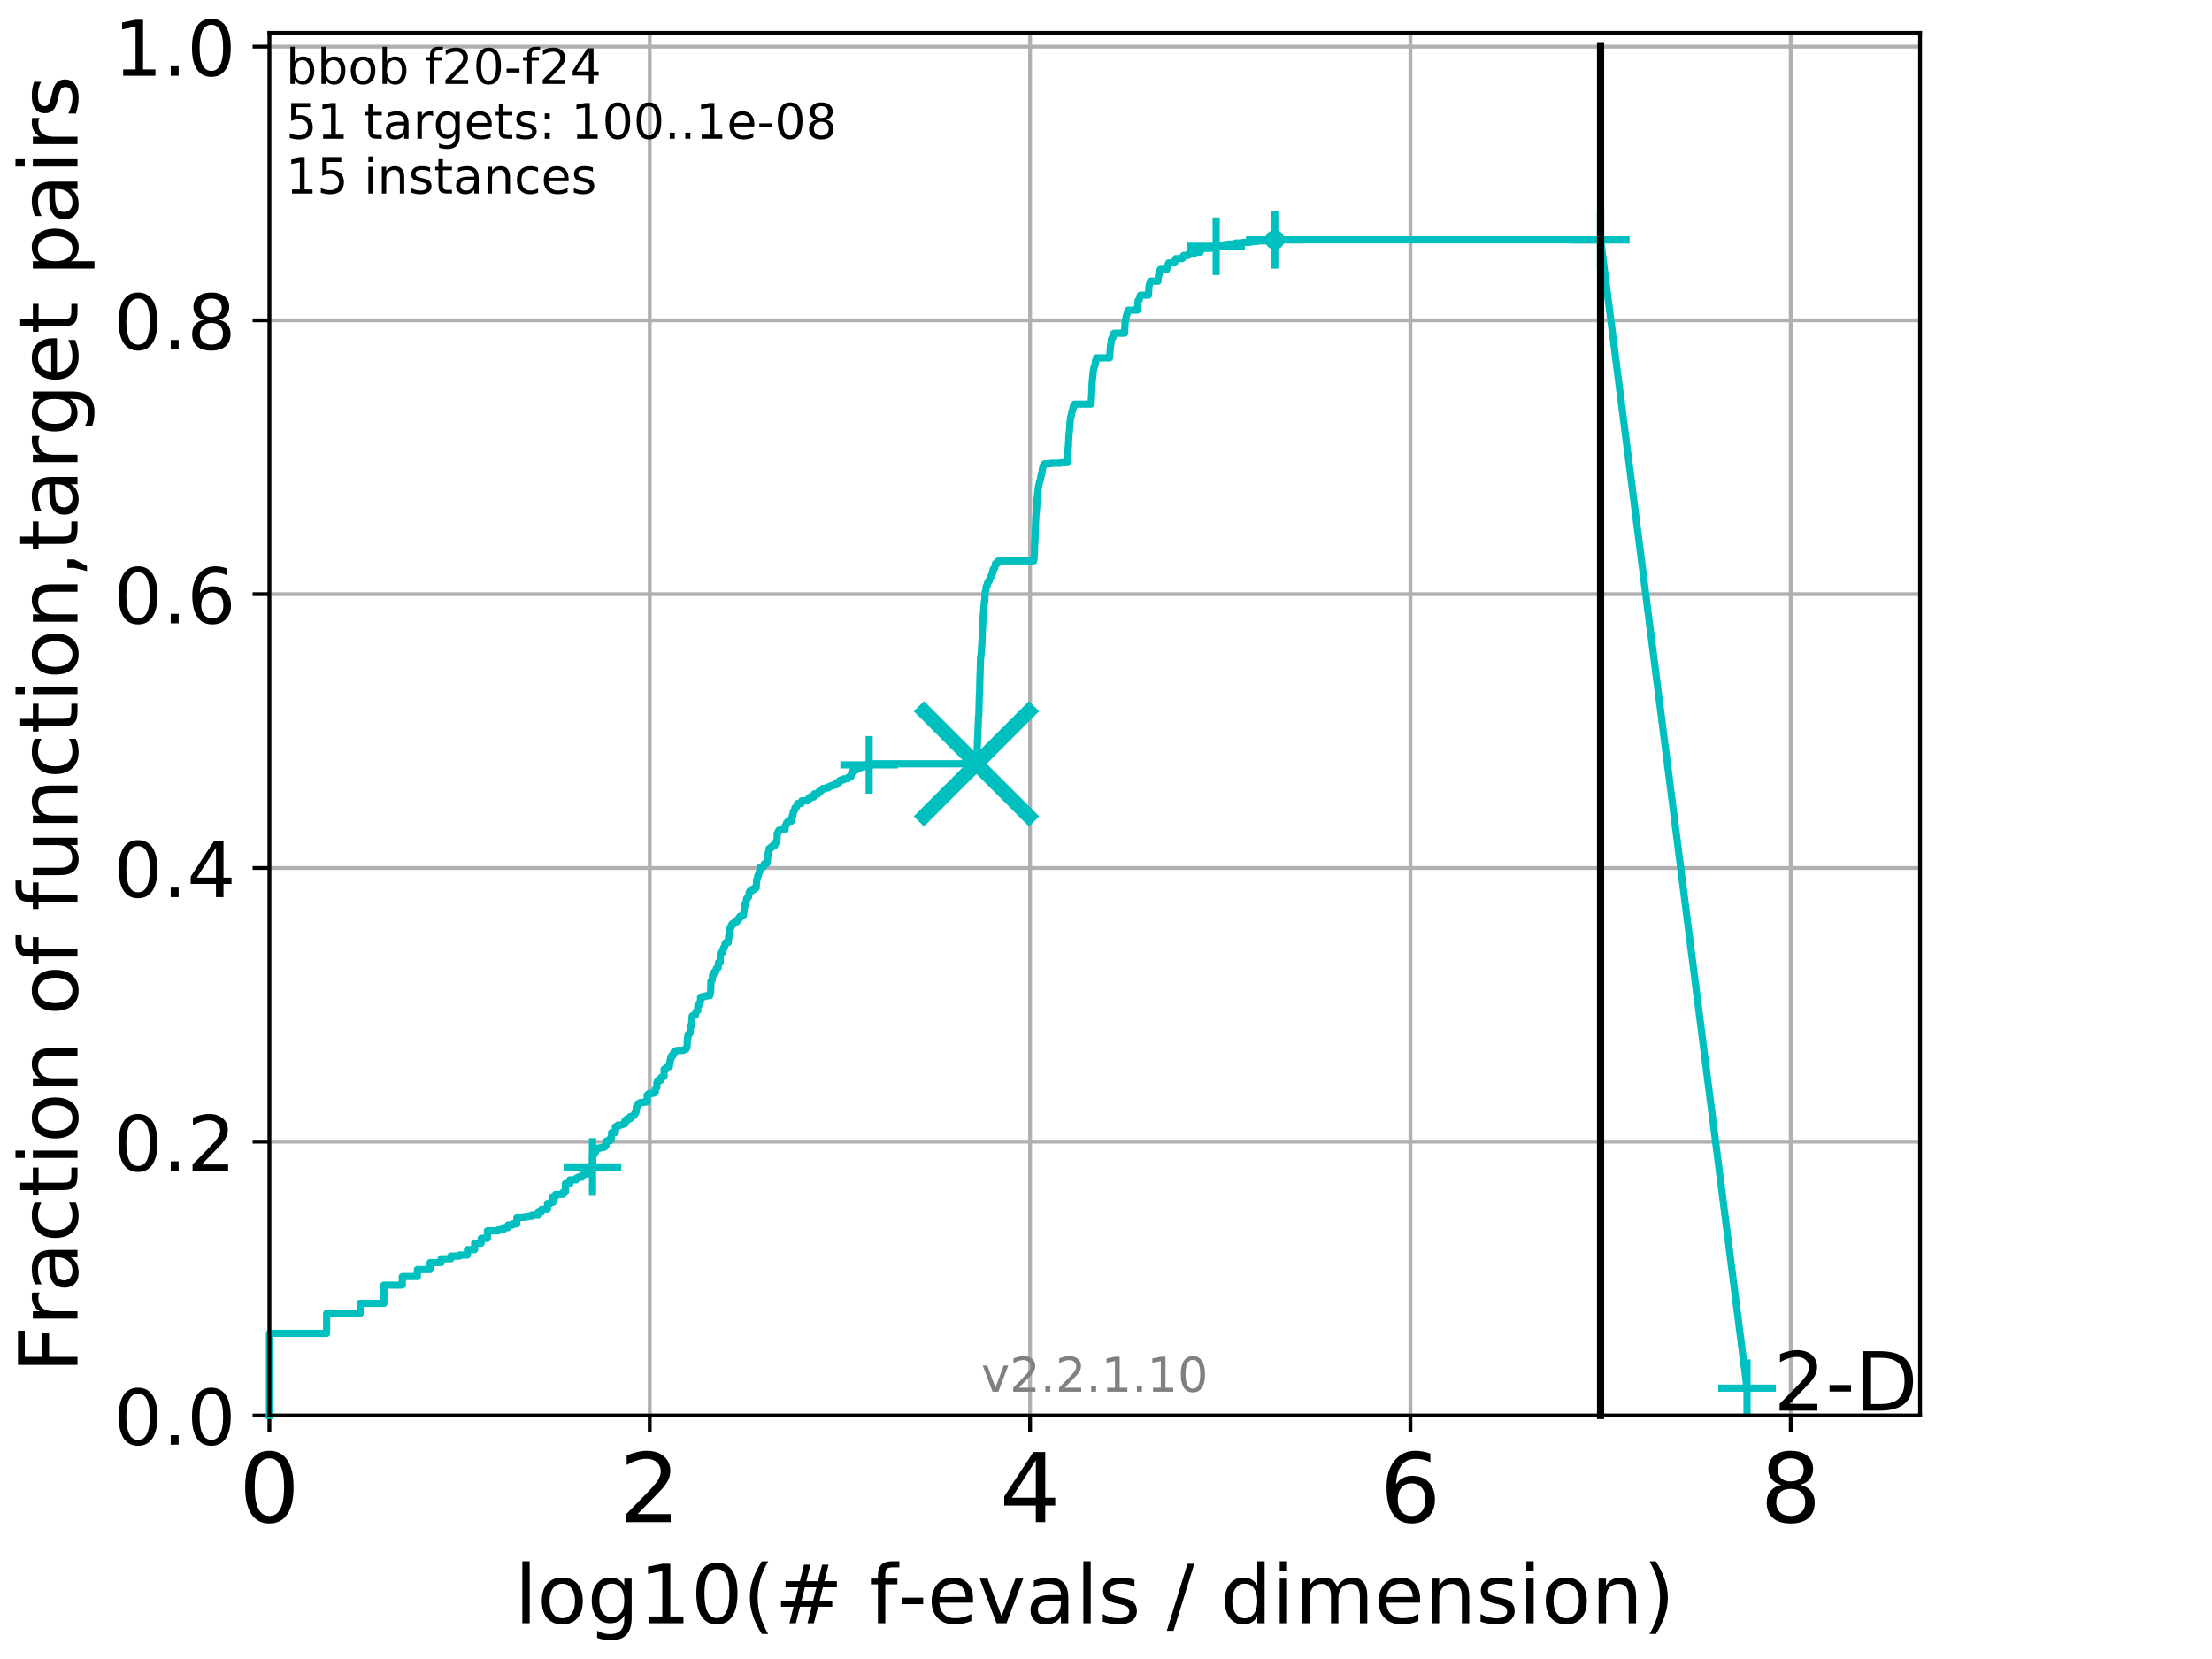 <?xml version="1.0" encoding="utf-8" standalone="no"?>
<!DOCTYPE svg PUBLIC "-//W3C//DTD SVG 1.1//EN"
  "http://www.w3.org/Graphics/SVG/1.1/DTD/svg11.dtd">
<!-- Created with matplotlib (http://matplotlib.org/) -->
<svg height="345.6pt" version="1.1" viewBox="0 0 460.8 345.6" width="460.8pt" xmlns="http://www.w3.org/2000/svg" xmlns:xlink="http://www.w3.org/1999/xlink">
 <defs>
  <style type="text/css">
*{stroke-linecap:butt;stroke-linejoin:round;}
  </style>
 </defs>
 <g id="figure_1">
  <g id="patch_1">
   <path d="M 0 345.6 
L 460.8 345.6 
L 460.8 0 
L 0 0 
z
" style="fill:#ffffff;"/>
  </g>
  <g id="axes_1">
   <g id="patch_2">
    <path d="M 56.12 294.88 
L 399.984 294.88 
L 399.984 6.845 
L 56.12 6.845 
z
" style="fill:#ffffff;"/>
   </g>
   <g id="matplotlib.axis_1">
    <g id="xtick_1">
     <g id="line2d_1">
      <path clip-path="url(#pac48f68f08)" d="M 56.12 294.88 
L 56.12 6.845 
" style="fill:none;stroke:#b0b0b0;stroke-linecap:square;stroke-width:0.8;"/>
     </g>
     <g id="line2d_2">
      <defs>
       <path d="M 0 0 
L 0 3.5 
" id="m0131e12c79" style="stroke:#000000;stroke-width:0.8;"/>
      </defs>
      <g>
       <use style="stroke:#000000;stroke-width:0.8;" x="56.12" xlink:href="#m0131e12c79" y="294.88"/>
      </g>
     </g>
     <g id="text_1">
      <!-- 0 -->
      <defs>
       <path d="M 31.781 66.406 
Q 24.172 66.406 20.328 58.906 
Q 16.5 51.422 16.5 36.375 
Q 16.5 21.391 20.328 13.891 
Q 24.172 6.391 31.781 6.391 
Q 39.453 6.391 43.281 13.891 
Q 47.125 21.391 47.125 36.375 
Q 47.125 51.422 43.281 58.906 
Q 39.453 66.406 31.781 66.406 
z
M 31.781 74.219 
Q 44.047 74.219 50.516 64.516 
Q 56.984 54.828 56.984 36.375 
Q 56.984 17.969 50.516 8.266 
Q 44.047 -1.422 31.781 -1.422 
Q 19.531 -1.422 13.062 8.266 
Q 6.594 17.969 6.594 36.375 
Q 6.594 54.828 13.062 64.516 
Q 19.531 74.219 31.781 74.219 
z
" id="DejaVuSans-30"/>
      </defs>
      <g transform="translate(49.758 317.077)scale(0.2 -0.2)">
       <use xlink:href="#DejaVuSans-30"/>
      </g>
     </g>
    </g>
    <g id="xtick_2">
     <g id="line2d_3">
      <path clip-path="url(#pac48f68f08)" d="M 135.351 294.88 
L 135.351 6.845 
" style="fill:none;stroke:#b0b0b0;stroke-linecap:square;stroke-width:0.8;"/>
     </g>
     <g id="line2d_4">
      <g>
       <use style="stroke:#000000;stroke-width:0.8;" x="135.351" xlink:href="#m0131e12c79" y="294.88"/>
      </g>
     </g>
     <g id="text_2">
      <!-- 2 -->
      <defs>
       <path d="M 19.188 8.297 
L 53.609 8.297 
L 53.609 0 
L 7.328 0 
L 7.328 8.297 
Q 12.938 14.109 22.625 23.891 
Q 32.328 33.688 34.812 36.531 
Q 39.547 41.844 41.422 45.531 
Q 43.312 49.219 43.312 52.781 
Q 43.312 58.594 39.234 62.25 
Q 35.156 65.922 28.609 65.922 
Q 23.969 65.922 18.812 64.312 
Q 13.672 62.703 7.812 59.422 
L 7.812 69.391 
Q 13.766 71.781 18.938 73 
Q 24.125 74.219 28.422 74.219 
Q 39.75 74.219 46.484 68.547 
Q 53.219 62.891 53.219 53.422 
Q 53.219 48.922 51.531 44.891 
Q 49.859 40.875 45.406 35.406 
Q 44.188 33.984 37.641 27.219 
Q 31.109 20.453 19.188 8.297 
z
" id="DejaVuSans-32"/>
      </defs>
      <g transform="translate(128.989 317.077)scale(0.2 -0.2)">
       <use xlink:href="#DejaVuSans-32"/>
      </g>
     </g>
    </g>
    <g id="xtick_3">
     <g id="line2d_5">
      <path clip-path="url(#pac48f68f08)" d="M 214.583 294.88 
L 214.583 6.845 
" style="fill:none;stroke:#b0b0b0;stroke-linecap:square;stroke-width:0.8;"/>
     </g>
     <g id="line2d_6">
      <g>
       <use style="stroke:#000000;stroke-width:0.8;" x="214.583" xlink:href="#m0131e12c79" y="294.88"/>
      </g>
     </g>
     <g id="text_3">
      <!-- 4 -->
      <defs>
       <path d="M 37.797 64.312 
L 12.891 25.391 
L 37.797 25.391 
z
M 35.203 72.906 
L 47.609 72.906 
L 47.609 25.391 
L 58.016 25.391 
L 58.016 17.188 
L 47.609 17.188 
L 47.609 0 
L 37.797 0 
L 37.797 17.188 
L 4.891 17.188 
L 4.891 26.703 
z
" id="DejaVuSans-34"/>
      </defs>
      <g transform="translate(208.22 317.077)scale(0.2 -0.2)">
       <use xlink:href="#DejaVuSans-34"/>
      </g>
     </g>
    </g>
    <g id="xtick_4">
     <g id="line2d_7">
      <path clip-path="url(#pac48f68f08)" d="M 293.814 294.88 
L 293.814 6.845 
" style="fill:none;stroke:#b0b0b0;stroke-linecap:square;stroke-width:0.8;"/>
     </g>
     <g id="line2d_8">
      <g>
       <use style="stroke:#000000;stroke-width:0.8;" x="293.814" xlink:href="#m0131e12c79" y="294.88"/>
      </g>
     </g>
     <g id="text_4">
      <!-- 6 -->
      <defs>
       <path d="M 33.016 40.375 
Q 26.375 40.375 22.484 35.828 
Q 18.609 31.297 18.609 23.391 
Q 18.609 15.531 22.484 10.953 
Q 26.375 6.391 33.016 6.391 
Q 39.656 6.391 43.531 10.953 
Q 47.406 15.531 47.406 23.391 
Q 47.406 31.297 43.531 35.828 
Q 39.656 40.375 33.016 40.375 
z
M 52.594 71.297 
L 52.594 62.312 
Q 48.875 64.062 45.094 64.984 
Q 41.312 65.922 37.594 65.922 
Q 27.828 65.922 22.672 59.328 
Q 17.531 52.734 16.797 39.406 
Q 19.672 43.656 24.016 45.922 
Q 28.375 48.188 33.594 48.188 
Q 44.578 48.188 50.953 41.516 
Q 57.328 34.859 57.328 23.391 
Q 57.328 12.156 50.688 5.359 
Q 44.047 -1.422 33.016 -1.422 
Q 20.359 -1.422 13.672 8.266 
Q 6.984 17.969 6.984 36.375 
Q 6.984 53.656 15.188 63.938 
Q 23.391 74.219 37.203 74.219 
Q 40.922 74.219 44.703 73.484 
Q 48.484 72.75 52.594 71.297 
z
" id="DejaVuSans-36"/>
      </defs>
      <g transform="translate(287.452 317.077)scale(0.2 -0.2)">
       <use xlink:href="#DejaVuSans-36"/>
      </g>
     </g>
    </g>
    <g id="xtick_5">
     <g id="line2d_9">
      <path clip-path="url(#pac48f68f08)" d="M 373.045 294.88 
L 373.045 6.845 
" style="fill:none;stroke:#b0b0b0;stroke-linecap:square;stroke-width:0.8;"/>
     </g>
     <g id="line2d_10">
      <g>
       <use style="stroke:#000000;stroke-width:0.8;" x="373.045" xlink:href="#m0131e12c79" y="294.88"/>
      </g>
     </g>
     <g id="text_5">
      <!-- 8 -->
      <defs>
       <path d="M 31.781 34.625 
Q 24.75 34.625 20.719 30.859 
Q 16.703 27.094 16.703 20.516 
Q 16.703 13.922 20.719 10.156 
Q 24.75 6.391 31.781 6.391 
Q 38.812 6.391 42.859 10.172 
Q 46.922 13.969 46.922 20.516 
Q 46.922 27.094 42.891 30.859 
Q 38.875 34.625 31.781 34.625 
z
M 21.922 38.812 
Q 15.578 40.375 12.031 44.719 
Q 8.5 49.078 8.5 55.328 
Q 8.5 64.062 14.719 69.141 
Q 20.953 74.219 31.781 74.219 
Q 42.672 74.219 48.875 69.141 
Q 55.078 64.062 55.078 55.328 
Q 55.078 49.078 51.531 44.719 
Q 48 40.375 41.703 38.812 
Q 48.828 37.156 52.797 32.312 
Q 56.781 27.484 56.781 20.516 
Q 56.781 9.906 50.312 4.234 
Q 43.844 -1.422 31.781 -1.422 
Q 19.734 -1.422 13.25 4.234 
Q 6.781 9.906 6.781 20.516 
Q 6.781 27.484 10.781 32.312 
Q 14.797 37.156 21.922 38.812 
z
M 18.312 54.391 
Q 18.312 48.734 21.844 45.562 
Q 25.391 42.391 31.781 42.391 
Q 38.141 42.391 41.719 45.562 
Q 45.312 48.734 45.312 54.391 
Q 45.312 60.062 41.719 63.234 
Q 38.141 66.406 31.781 66.406 
Q 25.391 66.406 21.844 63.234 
Q 18.312 60.062 18.312 54.391 
z
" id="DejaVuSans-38"/>
      </defs>
      <g transform="translate(366.683 317.077)scale(0.2 -0.2)">
       <use xlink:href="#DejaVuSans-38"/>
      </g>
     </g>
    </g>
    <g id="text_6">
     <!-- log10(# f-evals / dimension) -->
     <defs>
      <path d="M 9.422 75.984 
L 18.406 75.984 
L 18.406 0 
L 9.422 0 
z
" id="DejaVuSans-6c"/>
      <path d="M 30.609 48.391 
Q 23.391 48.391 19.188 42.75 
Q 14.984 37.109 14.984 27.297 
Q 14.984 17.484 19.156 11.844 
Q 23.344 6.203 30.609 6.203 
Q 37.797 6.203 41.984 11.859 
Q 46.188 17.531 46.188 27.297 
Q 46.188 37.016 41.984 42.703 
Q 37.797 48.391 30.609 48.391 
z
M 30.609 56 
Q 42.328 56 49.016 48.375 
Q 55.719 40.766 55.719 27.297 
Q 55.719 13.875 49.016 6.219 
Q 42.328 -1.422 30.609 -1.422 
Q 18.844 -1.422 12.172 6.219 
Q 5.516 13.875 5.516 27.297 
Q 5.516 40.766 12.172 48.375 
Q 18.844 56 30.609 56 
z
" id="DejaVuSans-6f"/>
      <path d="M 45.406 27.984 
Q 45.406 37.75 41.375 43.109 
Q 37.359 48.484 30.078 48.484 
Q 22.859 48.484 18.828 43.109 
Q 14.797 37.75 14.797 27.984 
Q 14.797 18.266 18.828 12.891 
Q 22.859 7.516 30.078 7.516 
Q 37.359 7.516 41.375 12.891 
Q 45.406 18.266 45.406 27.984 
z
M 54.391 6.781 
Q 54.391 -7.172 48.188 -13.984 
Q 42 -20.797 29.203 -20.797 
Q 24.469 -20.797 20.266 -20.094 
Q 16.062 -19.391 12.109 -17.922 
L 12.109 -9.188 
Q 16.062 -11.328 19.922 -12.344 
Q 23.781 -13.375 27.781 -13.375 
Q 36.625 -13.375 41.016 -8.766 
Q 45.406 -4.156 45.406 5.172 
L 45.406 9.625 
Q 42.625 4.781 38.281 2.391 
Q 33.938 0 27.875 0 
Q 17.828 0 11.672 7.656 
Q 5.516 15.328 5.516 27.984 
Q 5.516 40.672 11.672 48.328 
Q 17.828 56 27.875 56 
Q 33.938 56 38.281 53.609 
Q 42.625 51.219 45.406 46.391 
L 45.406 54.688 
L 54.391 54.688 
z
" id="DejaVuSans-67"/>
      <path d="M 12.406 8.297 
L 28.516 8.297 
L 28.516 63.922 
L 10.984 60.406 
L 10.984 69.391 
L 28.422 72.906 
L 38.281 72.906 
L 38.281 8.297 
L 54.391 8.297 
L 54.391 0 
L 12.406 0 
z
" id="DejaVuSans-31"/>
      <path d="M 31 75.875 
Q 24.469 64.656 21.281 53.656 
Q 18.109 42.672 18.109 31.391 
Q 18.109 20.125 21.312 9.062 
Q 24.516 -2 31 -13.188 
L 23.188 -13.188 
Q 15.875 -1.703 12.234 9.375 
Q 8.594 20.453 8.594 31.391 
Q 8.594 42.281 12.203 53.312 
Q 15.828 64.359 23.188 75.875 
z
" id="DejaVuSans-28"/>
      <path d="M 51.125 44 
L 36.922 44 
L 32.812 27.688 
L 47.125 27.688 
z
M 43.797 71.781 
L 38.719 51.516 
L 52.984 51.516 
L 58.109 71.781 
L 65.922 71.781 
L 60.891 51.516 
L 76.125 51.516 
L 76.125 44 
L 58.984 44 
L 54.984 27.688 
L 70.516 27.688 
L 70.516 20.219 
L 53.078 20.219 
L 48 0 
L 40.188 0 
L 45.219 20.219 
L 30.906 20.219 
L 25.875 0 
L 18.016 0 
L 23.094 20.219 
L 7.719 20.219 
L 7.719 27.688 
L 24.906 27.688 
L 29 44 
L 13.281 44 
L 13.281 51.516 
L 30.906 51.516 
L 35.891 71.781 
z
" id="DejaVuSans-23"/>
      <path id="DejaVuSans-20"/>
      <path d="M 37.109 75.984 
L 37.109 68.5 
L 28.516 68.5 
Q 23.688 68.5 21.797 66.547 
Q 19.922 64.594 19.922 59.516 
L 19.922 54.688 
L 34.719 54.688 
L 34.719 47.703 
L 19.922 47.703 
L 19.922 0 
L 10.891 0 
L 10.891 47.703 
L 2.297 47.703 
L 2.297 54.688 
L 10.891 54.688 
L 10.891 58.5 
Q 10.891 67.625 15.141 71.797 
Q 19.391 75.984 28.609 75.984 
z
" id="DejaVuSans-66"/>
      <path d="M 4.891 31.391 
L 31.203 31.391 
L 31.203 23.391 
L 4.891 23.391 
z
" id="DejaVuSans-2d"/>
      <path d="M 56.203 29.594 
L 56.203 25.203 
L 14.891 25.203 
Q 15.484 15.922 20.484 11.062 
Q 25.484 6.203 34.422 6.203 
Q 39.594 6.203 44.453 7.469 
Q 49.312 8.734 54.109 11.281 
L 54.109 2.781 
Q 49.266 0.734 44.188 -0.344 
Q 39.109 -1.422 33.891 -1.422 
Q 20.797 -1.422 13.156 6.188 
Q 5.516 13.812 5.516 26.812 
Q 5.516 40.234 12.766 48.109 
Q 20.016 56 32.328 56 
Q 43.359 56 49.781 48.891 
Q 56.203 41.797 56.203 29.594 
z
M 47.219 32.234 
Q 47.125 39.594 43.094 43.984 
Q 39.062 48.391 32.422 48.391 
Q 24.906 48.391 20.391 44.141 
Q 15.875 39.891 15.188 32.172 
z
" id="DejaVuSans-65"/>
      <path d="M 2.984 54.688 
L 12.5 54.688 
L 29.594 8.797 
L 46.688 54.688 
L 56.203 54.688 
L 35.688 0 
L 23.484 0 
z
" id="DejaVuSans-76"/>
      <path d="M 34.281 27.484 
Q 23.391 27.484 19.188 25 
Q 14.984 22.516 14.984 16.5 
Q 14.984 11.719 18.141 8.906 
Q 21.297 6.109 26.703 6.109 
Q 34.188 6.109 38.703 11.406 
Q 43.219 16.703 43.219 25.484 
L 43.219 27.484 
z
M 52.203 31.203 
L 52.203 0 
L 43.219 0 
L 43.219 8.297 
Q 40.141 3.328 35.547 0.953 
Q 30.953 -1.422 24.312 -1.422 
Q 15.922 -1.422 10.953 3.297 
Q 6 8.016 6 15.922 
Q 6 25.141 12.172 29.828 
Q 18.359 34.516 30.609 34.516 
L 43.219 34.516 
L 43.219 35.406 
Q 43.219 41.609 39.141 45 
Q 35.062 48.391 27.688 48.391 
Q 23 48.391 18.547 47.266 
Q 14.109 46.141 10.016 43.891 
L 10.016 52.203 
Q 14.938 54.109 19.578 55.047 
Q 24.219 56 28.609 56 
Q 40.484 56 46.344 49.844 
Q 52.203 43.703 52.203 31.203 
z
" id="DejaVuSans-61"/>
      <path d="M 44.281 53.078 
L 44.281 44.578 
Q 40.484 46.531 36.375 47.5 
Q 32.281 48.484 27.875 48.484 
Q 21.188 48.484 17.844 46.438 
Q 14.5 44.391 14.5 40.281 
Q 14.5 37.156 16.891 35.375 
Q 19.281 33.594 26.516 31.984 
L 29.594 31.297 
Q 39.156 29.25 43.188 25.516 
Q 47.219 21.781 47.219 15.094 
Q 47.219 7.469 41.188 3.016 
Q 35.156 -1.422 24.609 -1.422 
Q 20.219 -1.422 15.453 -0.562 
Q 10.688 0.297 5.422 2 
L 5.422 11.281 
Q 10.406 8.688 15.234 7.391 
Q 20.062 6.109 24.812 6.109 
Q 31.156 6.109 34.562 8.281 
Q 37.984 10.453 37.984 14.406 
Q 37.984 18.062 35.516 20.016 
Q 33.062 21.969 24.703 23.781 
L 21.578 24.516 
Q 13.234 26.266 9.516 29.906 
Q 5.812 33.547 5.812 39.891 
Q 5.812 47.609 11.281 51.797 
Q 16.75 56 26.812 56 
Q 31.781 56 36.172 55.266 
Q 40.578 54.547 44.281 53.078 
z
" id="DejaVuSans-73"/>
      <path d="M 25.391 72.906 
L 33.688 72.906 
L 8.297 -9.281 
L 0 -9.281 
z
" id="DejaVuSans-2f"/>
      <path d="M 45.406 46.391 
L 45.406 75.984 
L 54.391 75.984 
L 54.391 0 
L 45.406 0 
L 45.406 8.203 
Q 42.578 3.328 38.25 0.953 
Q 33.938 -1.422 27.875 -1.422 
Q 17.969 -1.422 11.734 6.484 
Q 5.516 14.406 5.516 27.297 
Q 5.516 40.188 11.734 48.094 
Q 17.969 56 27.875 56 
Q 33.938 56 38.25 53.625 
Q 42.578 51.266 45.406 46.391 
z
M 14.797 27.297 
Q 14.797 17.391 18.875 11.75 
Q 22.953 6.109 30.078 6.109 
Q 37.203 6.109 41.297 11.75 
Q 45.406 17.391 45.406 27.297 
Q 45.406 37.203 41.297 42.844 
Q 37.203 48.484 30.078 48.484 
Q 22.953 48.484 18.875 42.844 
Q 14.797 37.203 14.797 27.297 
z
" id="DejaVuSans-64"/>
      <path d="M 9.422 54.688 
L 18.406 54.688 
L 18.406 0 
L 9.422 0 
z
M 9.422 75.984 
L 18.406 75.984 
L 18.406 64.594 
L 9.422 64.594 
z
" id="DejaVuSans-69"/>
      <path d="M 52 44.188 
Q 55.375 50.25 60.062 53.125 
Q 64.75 56 71.094 56 
Q 79.641 56 84.281 50.016 
Q 88.922 44.047 88.922 33.016 
L 88.922 0 
L 79.891 0 
L 79.891 32.719 
Q 79.891 40.578 77.094 44.375 
Q 74.312 48.188 68.609 48.188 
Q 61.625 48.188 57.562 43.547 
Q 53.516 38.922 53.516 30.906 
L 53.516 0 
L 44.484 0 
L 44.484 32.719 
Q 44.484 40.625 41.703 44.406 
Q 38.922 48.188 33.109 48.188 
Q 26.219 48.188 22.156 43.531 
Q 18.109 38.875 18.109 30.906 
L 18.109 0 
L 9.078 0 
L 9.078 54.688 
L 18.109 54.688 
L 18.109 46.188 
Q 21.188 51.219 25.484 53.609 
Q 29.781 56 35.688 56 
Q 41.656 56 45.828 52.969 
Q 50 49.953 52 44.188 
z
" id="DejaVuSans-6d"/>
      <path d="M 54.891 33.016 
L 54.891 0 
L 45.906 0 
L 45.906 32.719 
Q 45.906 40.484 42.875 44.328 
Q 39.844 48.188 33.797 48.188 
Q 26.516 48.188 22.312 43.547 
Q 18.109 38.922 18.109 30.906 
L 18.109 0 
L 9.078 0 
L 9.078 54.688 
L 18.109 54.688 
L 18.109 46.188 
Q 21.344 51.125 25.703 53.562 
Q 30.078 56 35.797 56 
Q 45.219 56 50.047 50.172 
Q 54.891 44.344 54.891 33.016 
z
" id="DejaVuSans-6e"/>
      <path d="M 8.016 75.875 
L 15.828 75.875 
Q 23.141 64.359 26.781 53.312 
Q 30.422 42.281 30.422 31.391 
Q 30.422 20.453 26.781 9.375 
Q 23.141 -1.703 15.828 -13.188 
L 8.016 -13.188 
Q 14.5 -2 17.703 9.062 
Q 20.906 20.125 20.906 31.391 
Q 20.906 42.672 17.703 53.656 
Q 14.5 64.656 8.016 75.875 
z
" id="DejaVuSans-29"/>
     </defs>
     <g transform="translate(107.211 338.154)scale(0.17 -0.17)">
      <use xlink:href="#DejaVuSans-6c"/>
      <use x="27.783" xlink:href="#DejaVuSans-6f"/>
      <use x="88.965" xlink:href="#DejaVuSans-67"/>
      <use x="152.441" xlink:href="#DejaVuSans-31"/>
      <use x="216.064" xlink:href="#DejaVuSans-30"/>
      <use x="279.688" xlink:href="#DejaVuSans-28"/>
      <use x="318.701" xlink:href="#DejaVuSans-23"/>
      <use x="402.49" xlink:href="#DejaVuSans-20"/>
      <use x="434.277" xlink:href="#DejaVuSans-66"/>
      <use x="469.404" xlink:href="#DejaVuSans-2d"/>
      <use x="505.488" xlink:href="#DejaVuSans-65"/>
      <use x="567.012" xlink:href="#DejaVuSans-76"/>
      <use x="626.191" xlink:href="#DejaVuSans-61"/>
      <use x="687.471" xlink:href="#DejaVuSans-6c"/>
      <use x="715.254" xlink:href="#DejaVuSans-73"/>
      <use x="767.354" xlink:href="#DejaVuSans-20"/>
      <use x="799.141" xlink:href="#DejaVuSans-2f"/>
      <use x="832.832" xlink:href="#DejaVuSans-20"/>
      <use x="864.619" xlink:href="#DejaVuSans-64"/>
      <use x="928.096" xlink:href="#DejaVuSans-69"/>
      <use x="955.879" xlink:href="#DejaVuSans-6d"/>
      <use x="1053.291" xlink:href="#DejaVuSans-65"/>
      <use x="1114.814" xlink:href="#DejaVuSans-6e"/>
      <use x="1178.193" xlink:href="#DejaVuSans-73"/>
      <use x="1230.293" xlink:href="#DejaVuSans-69"/>
      <use x="1258.076" xlink:href="#DejaVuSans-6f"/>
      <use x="1319.258" xlink:href="#DejaVuSans-6e"/>
      <use x="1382.637" xlink:href="#DejaVuSans-29"/>
     </g>
    </g>
   </g>
   <g id="matplotlib.axis_2">
    <g id="ytick_1">
     <g id="line2d_11">
      <path clip-path="url(#pac48f68f08)" d="M 56.12 294.88 
L 399.984 294.88 
" style="fill:none;stroke:#b0b0b0;stroke-linecap:square;stroke-width:0.8;"/>
     </g>
     <g id="line2d_12">
      <defs>
       <path d="M 0 0 
L -3.5 0 
" id="ma0f4857b6a" style="stroke:#000000;stroke-width:0.8;"/>
      </defs>
      <g>
       <use style="stroke:#000000;stroke-width:0.8;" x="56.12" xlink:href="#ma0f4857b6a" y="294.88"/>
      </g>
     </g>
     <g id="text_7">
      <!-- 0.0 -->
      <defs>
       <path d="M 10.688 12.406 
L 21 12.406 
L 21 0 
L 10.688 0 
z
" id="DejaVuSans-2e"/>
      </defs>
      <g transform="translate(23.675 300.959)scale(0.16 -0.16)">
       <use xlink:href="#DejaVuSans-30"/>
       <use x="63.623" xlink:href="#DejaVuSans-2e"/>
       <use x="95.41" xlink:href="#DejaVuSans-30"/>
      </g>
     </g>
    </g>
    <g id="ytick_2">
     <g id="line2d_13">
      <path clip-path="url(#pac48f68f08)" d="M 56.12 237.843 
L 399.984 237.843 
" style="fill:none;stroke:#b0b0b0;stroke-linecap:square;stroke-width:0.8;"/>
     </g>
     <g id="line2d_14">
      <g>
       <use style="stroke:#000000;stroke-width:0.8;" x="56.12" xlink:href="#ma0f4857b6a" y="237.843"/>
      </g>
     </g>
     <g id="text_8">
      <!-- 0.2 -->
      <g transform="translate(23.675 243.922)scale(0.16 -0.16)">
       <use xlink:href="#DejaVuSans-30"/>
       <use x="63.623" xlink:href="#DejaVuSans-2e"/>
       <use x="95.41" xlink:href="#DejaVuSans-32"/>
      </g>
     </g>
    </g>
    <g id="ytick_3">
     <g id="line2d_15">
      <path clip-path="url(#pac48f68f08)" d="M 56.12 180.807 
L 399.984 180.807 
" style="fill:none;stroke:#b0b0b0;stroke-linecap:square;stroke-width:0.8;"/>
     </g>
     <g id="line2d_16">
      <g>
       <use style="stroke:#000000;stroke-width:0.8;" x="56.12" xlink:href="#ma0f4857b6a" y="180.807"/>
      </g>
     </g>
     <g id="text_9">
      <!-- 0.4 -->
      <g transform="translate(23.675 186.886)scale(0.16 -0.16)">
       <use xlink:href="#DejaVuSans-30"/>
       <use x="63.623" xlink:href="#DejaVuSans-2e"/>
       <use x="95.41" xlink:href="#DejaVuSans-34"/>
      </g>
     </g>
    </g>
    <g id="ytick_4">
     <g id="line2d_17">
      <path clip-path="url(#pac48f68f08)" d="M 56.12 123.77 
L 399.984 123.77 
" style="fill:none;stroke:#b0b0b0;stroke-linecap:square;stroke-width:0.8;"/>
     </g>
     <g id="line2d_18">
      <g>
       <use style="stroke:#000000;stroke-width:0.8;" x="56.12" xlink:href="#ma0f4857b6a" y="123.77"/>
      </g>
     </g>
     <g id="text_10">
      <!-- 0.6 -->
      <g transform="translate(23.675 129.849)scale(0.16 -0.16)">
       <use xlink:href="#DejaVuSans-30"/>
       <use x="63.623" xlink:href="#DejaVuSans-2e"/>
       <use x="95.41" xlink:href="#DejaVuSans-36"/>
      </g>
     </g>
    </g>
    <g id="ytick_5">
     <g id="line2d_19">
      <path clip-path="url(#pac48f68f08)" d="M 56.12 66.734 
L 399.984 66.734 
" style="fill:none;stroke:#b0b0b0;stroke-linecap:square;stroke-width:0.8;"/>
     </g>
     <g id="line2d_20">
      <g>
       <use style="stroke:#000000;stroke-width:0.8;" x="56.12" xlink:href="#ma0f4857b6a" y="66.734"/>
      </g>
     </g>
     <g id="text_11">
      <!-- 0.8 -->
      <g transform="translate(23.675 72.812)scale(0.16 -0.16)">
       <use xlink:href="#DejaVuSans-30"/>
       <use x="63.623" xlink:href="#DejaVuSans-2e"/>
       <use x="95.41" xlink:href="#DejaVuSans-38"/>
      </g>
     </g>
    </g>
    <g id="ytick_6">
     <g id="line2d_21">
      <path clip-path="url(#pac48f68f08)" d="M 56.12 9.697 
L 399.984 9.697 
" style="fill:none;stroke:#b0b0b0;stroke-linecap:square;stroke-width:0.8;"/>
     </g>
     <g id="line2d_22">
      <g>
       <use style="stroke:#000000;stroke-width:0.8;" x="56.12" xlink:href="#ma0f4857b6a" y="9.697"/>
      </g>
     </g>
     <g id="text_12">
      <!-- 1.0 -->
      <g transform="translate(23.675 15.776)scale(0.16 -0.16)">
       <use xlink:href="#DejaVuSans-31"/>
       <use x="63.623" xlink:href="#DejaVuSans-2e"/>
       <use x="95.41" xlink:href="#DejaVuSans-30"/>
      </g>
     </g>
    </g>
    <g id="text_13">
     <!-- Fraction of function,target pairs -->
     <defs>
      <path d="M 9.812 72.906 
L 51.703 72.906 
L 51.703 64.594 
L 19.672 64.594 
L 19.672 43.109 
L 48.578 43.109 
L 48.578 34.812 
L 19.672 34.812 
L 19.672 0 
L 9.812 0 
z
" id="DejaVuSans-46"/>
      <path d="M 41.109 46.297 
Q 39.594 47.172 37.812 47.578 
Q 36.031 48 33.891 48 
Q 26.266 48 22.188 43.047 
Q 18.109 38.094 18.109 28.812 
L 18.109 0 
L 9.078 0 
L 9.078 54.688 
L 18.109 54.688 
L 18.109 46.188 
Q 20.953 51.172 25.484 53.578 
Q 30.031 56 36.531 56 
Q 37.453 56 38.578 55.875 
Q 39.703 55.766 41.062 55.516 
z
" id="DejaVuSans-72"/>
      <path d="M 48.781 52.594 
L 48.781 44.188 
Q 44.969 46.297 41.141 47.344 
Q 37.312 48.391 33.406 48.391 
Q 24.656 48.391 19.812 42.844 
Q 14.984 37.312 14.984 27.297 
Q 14.984 17.281 19.812 11.734 
Q 24.656 6.203 33.406 6.203 
Q 37.312 6.203 41.141 7.25 
Q 44.969 8.297 48.781 10.406 
L 48.781 2.094 
Q 45.016 0.344 40.984 -0.531 
Q 36.969 -1.422 32.422 -1.422 
Q 20.062 -1.422 12.781 6.344 
Q 5.516 14.109 5.516 27.297 
Q 5.516 40.672 12.859 48.328 
Q 20.219 56 33.016 56 
Q 37.156 56 41.109 55.141 
Q 45.062 54.297 48.781 52.594 
z
" id="DejaVuSans-63"/>
      <path d="M 18.312 70.219 
L 18.312 54.688 
L 36.812 54.688 
L 36.812 47.703 
L 18.312 47.703 
L 18.312 18.016 
Q 18.312 11.328 20.141 9.422 
Q 21.969 7.516 27.594 7.516 
L 36.812 7.516 
L 36.812 0 
L 27.594 0 
Q 17.188 0 13.234 3.875 
Q 9.281 7.766 9.281 18.016 
L 9.281 47.703 
L 2.688 47.703 
L 2.688 54.688 
L 9.281 54.688 
L 9.281 70.219 
z
" id="DejaVuSans-74"/>
      <path d="M 8.5 21.578 
L 8.5 54.688 
L 17.484 54.688 
L 17.484 21.922 
Q 17.484 14.156 20.5 10.266 
Q 23.531 6.391 29.594 6.391 
Q 36.859 6.391 41.078 11.031 
Q 45.312 15.672 45.312 23.688 
L 45.312 54.688 
L 54.297 54.688 
L 54.297 0 
L 45.312 0 
L 45.312 8.406 
Q 42.047 3.422 37.719 1 
Q 33.406 -1.422 27.688 -1.422 
Q 18.266 -1.422 13.375 4.438 
Q 8.5 10.297 8.5 21.578 
z
M 31.109 56 
z
" id="DejaVuSans-75"/>
      <path d="M 11.719 12.406 
L 22.016 12.406 
L 22.016 4 
L 14.016 -11.625 
L 7.719 -11.625 
L 11.719 4 
z
" id="DejaVuSans-2c"/>
      <path d="M 18.109 8.203 
L 18.109 -20.797 
L 9.078 -20.797 
L 9.078 54.688 
L 18.109 54.688 
L 18.109 46.391 
Q 20.953 51.266 25.266 53.625 
Q 29.594 56 35.594 56 
Q 45.562 56 51.781 48.094 
Q 58.016 40.188 58.016 27.297 
Q 58.016 14.406 51.781 6.484 
Q 45.562 -1.422 35.594 -1.422 
Q 29.594 -1.422 25.266 0.953 
Q 20.953 3.328 18.109 8.203 
z
M 48.688 27.297 
Q 48.688 37.203 44.609 42.844 
Q 40.531 48.484 33.406 48.484 
Q 26.266 48.484 22.188 42.844 
Q 18.109 37.203 18.109 27.297 
Q 18.109 17.391 22.188 11.75 
Q 26.266 6.109 33.406 6.109 
Q 40.531 6.109 44.609 11.75 
Q 48.688 17.391 48.688 27.297 
z
" id="DejaVuSans-70"/>
     </defs>
     <g transform="translate(16.14 286.002)rotate(-90)scale(0.17 -0.17)">
      <use xlink:href="#DejaVuSans-46"/>
      <use x="57.41" xlink:href="#DejaVuSans-72"/>
      <use x="98.523" xlink:href="#DejaVuSans-61"/>
      <use x="159.803" xlink:href="#DejaVuSans-63"/>
      <use x="214.783" xlink:href="#DejaVuSans-74"/>
      <use x="253.992" xlink:href="#DejaVuSans-69"/>
      <use x="281.775" xlink:href="#DejaVuSans-6f"/>
      <use x="342.957" xlink:href="#DejaVuSans-6e"/>
      <use x="406.336" xlink:href="#DejaVuSans-20"/>
      <use x="438.123" xlink:href="#DejaVuSans-6f"/>
      <use x="499.305" xlink:href="#DejaVuSans-66"/>
      <use x="534.51" xlink:href="#DejaVuSans-20"/>
      <use x="566.297" xlink:href="#DejaVuSans-66"/>
      <use x="601.502" xlink:href="#DejaVuSans-75"/>
      <use x="664.881" xlink:href="#DejaVuSans-6e"/>
      <use x="728.26" xlink:href="#DejaVuSans-63"/>
      <use x="783.24" xlink:href="#DejaVuSans-74"/>
      <use x="822.449" xlink:href="#DejaVuSans-69"/>
      <use x="850.232" xlink:href="#DejaVuSans-6f"/>
      <use x="911.414" xlink:href="#DejaVuSans-6e"/>
      <use x="974.793" xlink:href="#DejaVuSans-2c"/>
      <use x="1006.58" xlink:href="#DejaVuSans-74"/>
      <use x="1045.789" xlink:href="#DejaVuSans-61"/>
      <use x="1107.068" xlink:href="#DejaVuSans-72"/>
      <use x="1148.166" xlink:href="#DejaVuSans-67"/>
      <use x="1211.643" xlink:href="#DejaVuSans-65"/>
      <use x="1273.166" xlink:href="#DejaVuSans-74"/>
      <use x="1312.375" xlink:href="#DejaVuSans-20"/>
      <use x="1344.162" xlink:href="#DejaVuSans-70"/>
      <use x="1407.639" xlink:href="#DejaVuSans-61"/>
      <use x="1468.918" xlink:href="#DejaVuSans-69"/>
      <use x="1496.701" xlink:href="#DejaVuSans-72"/>
      <use x="1537.814" xlink:href="#DejaVuSans-73"/>
     </g>
    </g>
   </g>
   <g id="line2d_23">
    <defs>
     <path d="M 0 1.5 
C 0.398 1.5 0.779 1.342 1.061 1.061 
C 1.342 0.779 1.5 0.398 1.5 0 
C 1.5 -0.398 1.342 -0.779 1.061 -1.061 
C 0.779 -1.342 0.398 -1.5 0 -1.5 
C -0.398 -1.5 -0.779 -1.342 -1.061 -1.061 
C -1.342 -0.779 -1.5 -0.398 -1.5 0 
C -1.5 0.398 -1.342 0.779 -1.061 1.061 
C -0.779 1.342 -0.398 1.5 0 1.5 
z
" id="ma2a1e6bbb4" style="stroke:#00bfbf;"/>
    </defs>
    <g>
     <use style="fill:#00bfbf;stroke:#00bfbf;" x="265.561" xlink:href="#ma2a1e6bbb4" y="49.958"/>
     <use style="fill:#00bfbf;stroke:#00bfbf;" x="265.561" xlink:href="#ma2a1e6bbb4" y="49.958"/>
    </g>
   </g>
   <g id="line2d_24">
    <path d="M 56.12 294.88 
L 56.12 277.769 
L 68.046 277.769 
L 68.046 273.631 
L 75.021 273.631 
L 75.021 271.506 
L 79.971 271.506 
L 79.971 267.704 
L 83.81 267.704 
L 83.81 265.914 
L 86.947 265.914 
L 86.947 264.46 
L 89.599 264.46 
L 89.599 263.007 
L 91.897 263.007 
L 91.897 262.224 
L 93.923 262.224 
L 93.923 261.665 
L 95.736 261.665 
L 95.736 261.441 
L 97.375 261.441 
L 97.375 260.323 
L 98.872 260.323 
L 98.872 258.981 
L 100.25 258.981 
L 100.25 257.974 
L 101.525 257.974 
L 101.525 256.408 
L 103.822 256.408 
L 103.822 256.185 
L 104.865 256.185 
L 104.865 255.737 
L 105.848 255.737 
L 105.848 255.178 
L 106.779 255.178 
L 106.779 254.954 
L 107.661 254.954 
L 107.661 253.612 
L 109.301 253.612 
L 109.301 253.501 
L 110.066 253.501 
L 110.066 253.389 
L 110.798 253.389 
L 110.798 253.165 
L 112.175 253.165 
L 112.175 252.382 
L 112.824 252.382 
L 112.824 251.935 
L 114.054 251.935 
L 114.054 250.705 
L 114.637 250.705 
L 114.637 250.481 
L 115.201 250.481 
L 115.201 249.251 
L 115.748 249.251 
L 115.748 248.803 
L 117.289 248.803 
L 117.289 248.356 
L 117.774 248.356 
L 117.774 246.567 
L 118.704 246.567 
L 118.704 245.784 
L 120.012 245.784 
L 120.012 245.448 
L 120.426 245.448 
L 120.426 245.225 
L 121.226 245.225 
L 121.226 244.777 
L 121.613 244.777 
L 121.613 244.554 
L 122.361 244.554 
L 122.361 243.435 
L 122.723 243.435 
L 122.723 243.212 
L 123.078 243.212 
L 123.078 243.1 
L 123.426 243.1 
L 123.426 240.527 
L 123.767 240.527 
L 123.767 239.968 
L 124.101 239.968 
L 124.101 239.185 
L 125.066 239.185 
L 125.066 239.074 
L 125.68 239.074 
L 125.68 238.962 
L 125.979 238.962 
L 125.979 238.626 
L 126.273 238.626 
L 126.273 237.732 
L 126.563 237.732 
L 126.563 237.62 
L 127.127 237.62 
L 127.127 237.172 
L 127.402 237.172 
L 127.402 235.942 
L 128.202 235.942 
L 128.202 234.712 
L 128.716 234.712 
L 128.716 234.376 
L 129.459 234.376 
L 129.459 234.265 
L 129.699 234.265 
L 129.699 234.153 
L 130.171 234.153 
L 130.171 233.482 
L 130.63 233.482 
L 130.63 233.034 
L 131.296 233.034 
L 131.296 232.587 
L 131.726 232.587 
L 131.726 232.475 
L 131.937 232.475 
L 131.937 232.363 
L 132.146 232.363 
L 132.146 232.028 
L 132.352 232.028 
L 132.352 231.581 
L 132.555 231.581 
L 132.555 230.574 
L 132.756 230.574 
L 132.756 230.35 
L 132.955 230.35 
L 132.955 229.903 
L 133.346 229.903 
L 133.346 229.679 
L 134.103 229.679 
L 134.103 229.568 
L 134.827 229.568 
L 134.827 228.114 
L 135.178 228.114 
L 135.178 227.778 
L 136.026 227.778 
L 136.026 227.666 
L 136.354 227.666 
L 136.354 227.554 
L 136.515 227.554 
L 136.515 226.772 
L 136.675 226.772 
L 136.675 226.548 
L 136.834 226.548 
L 136.834 225.541 
L 136.991 225.541 
L 136.991 225.094 
L 137.606 225.094 
L 137.606 224.647 
L 137.756 224.647 
L 137.756 224.423 
L 138.053 224.423 
L 138.053 224.311 
L 138.199 224.311 
L 138.199 224.199 
L 138.344 224.199 
L 138.344 222.745 
L 138.773 222.745 
L 138.773 222.41 
L 138.913 222.41 
L 138.913 222.186 
L 139.464 222.186 
L 139.464 221.515 
L 139.599 221.515 
L 139.599 220.844 
L 139.732 220.844 
L 139.732 220.173 
L 139.997 220.173 
L 139.997 219.838 
L 140.258 219.838 
L 140.258 219.502 
L 140.387 219.502 
L 140.387 219.167 
L 140.642 219.167 
L 140.642 218.943 
L 141.017 218.943 
L 141.017 218.831 
L 142.327 218.831 
L 142.327 218.719 
L 142.555 218.719 
L 142.555 218.608 
L 142.891 218.608 
L 143.002 218.272 
L 143.112 218.272 
L 143.221 216.147 
L 143.33 216.147 
L 143.33 215.476 
L 143.545 215.476 
L 143.545 215.252 
L 143.757 215.252 
L 143.863 213.687 
L 144.071 213.687 
L 144.174 211.674 
L 144.277 211.674 
L 144.277 211.562 
L 144.582 211.562 
L 144.582 211.45 
L 144.881 211.45 
L 144.979 210.779 
L 145.077 210.779 
L 145.175 210.555 
L 145.368 210.555 
L 145.368 209.549 
L 145.559 209.549 
L 145.559 209.213 
L 145.749 209.213 
L 145.842 208.654 
L 145.936 208.654 
L 145.936 207.759 
L 146.121 207.759 
L 146.121 207.648 
L 146.753 207.648 
L 146.753 207.536 
L 147.104 207.536 
L 147.104 207.424 
L 147.869 207.424 
L 147.952 206.753 
L 148.034 206.753 
L 148.116 204.404 
L 148.198 204.404 
L 148.279 204.181 
L 148.36 204.181 
L 148.441 203.174 
L 148.601 203.174 
L 148.601 202.839 
L 148.76 202.839 
L 148.76 202.503 
L 149.072 202.503 
L 149.15 202.056 
L 149.227 202.056 
L 149.227 201.72 
L 149.456 201.72 
L 149.456 201.608 
L 149.606 201.608 
L 149.681 200.49 
L 150.051 200.49 
L 150.051 198.589 
L 150.27 198.589 
L 150.27 198.365 
L 150.556 198.365 
L 150.627 197.918 
L 150.698 197.918 
L 150.698 197.47 
L 150.838 197.47 
L 150.908 197.135 
L 150.978 197.135 
L 151.047 196.576 
L 151.185 196.576 
L 151.185 196.352 
L 151.724 196.352 
L 151.791 195.01 
L 151.988 195.01 
L 152.053 193.333 
L 152.248 193.333 
L 152.312 192.773 
L 152.504 192.773 
L 152.504 192.438 
L 152.88 192.438 
L 152.88 192.214 
L 153.249 192.214 
L 153.249 191.99 
L 153.491 191.99 
L 153.491 191.767 
L 153.788 191.767 
L 153.847 191.319 
L 153.905 191.319 
L 153.905 191.208 
L 154.138 191.208 
L 154.138 190.872 
L 154.594 190.872 
L 154.594 190.76 
L 154.872 190.76 
L 154.983 189.754 
L 155.038 189.754 
L 155.092 188.524 
L 155.309 188.524 
L 155.363 187.964 
L 155.47 187.964 
L 155.524 187.181 
L 155.683 187.181 
L 155.788 186.846 
L 155.945 186.846 
L 156.048 185.951 
L 156.151 185.951 
L 156.203 185.616 
L 156.607 185.616 
L 156.607 185.28 
L 157.149 185.28 
L 157.197 184.945 
L 157.532 184.945 
L 157.627 183.267 
L 157.721 183.267 
L 157.814 182.708 
L 157.861 182.708 
L 157.861 182.373 
L 158 182.373 
L 158.092 181.813 
L 158.183 181.813 
L 158.275 181.254 
L 158.41 181.254 
L 158.41 180.583 
L 159.029 180.583 
L 159.116 180.248 
L 159.245 180.248 
L 159.245 179.912 
L 159.627 179.912 
L 159.627 179.8 
L 159.836 179.8 
L 159.918 178.458 
L 159.96 178.458 
L 160.042 177.564 
L 160.083 177.564 
L 160.164 177.228 
L 160.205 177.228 
L 160.205 176.781 
L 160.526 176.781 
L 160.526 176.669 
L 160.646 176.669 
L 160.646 176.445 
L 160.842 176.445 
L 160.842 176.333 
L 161.037 176.333 
L 161.037 176.11 
L 161.419 176.11 
L 161.419 175.774 
L 161.569 175.774 
L 161.569 175.439 
L 161.682 175.439 
L 161.682 175.327 
L 161.867 175.327 
L 161.904 173.649 
L 162.05 173.649 
L 162.086 173.314 
L 162.195 173.314 
L 162.231 172.978 
L 162.482 172.978 
L 162.482 172.866 
L 163.55 172.866 
L 163.55 172.084 
L 163.683 172.084 
L 163.782 171.636 
L 163.848 171.636 
L 163.848 171.413 
L 164.044 171.413 
L 164.141 171.077 
L 164.837 171.077 
L 164.899 170.406 
L 164.991 170.406 
L 165.083 169.847 
L 165.205 169.847 
L 165.235 169.064 
L 165.326 169.064 
L 165.326 168.952 
L 165.446 168.952 
L 165.506 168.728 
L 165.565 168.728 
L 165.595 168.281 
L 165.801 168.281 
L 165.801 168.169 
L 165.918 168.169 
L 166.005 167.834 
L 166.063 167.834 
L 166.121 167.386 
L 166.881 167.386 
L 166.99 166.939 
L 167.018 166.939 
L 167.018 166.827 
L 168.256 166.827 
L 168.332 166.604 
L 168.382 166.604 
L 168.382 166.38 
L 168.732 166.38 
L 168.732 166.044 
L 169.505 166.044 
L 169.6 165.485 
L 169.623 165.485 
L 169.623 165.373 
L 170.426 165.373 
L 170.515 164.926 
L 170.911 164.926 
L 170.911 164.591 
L 171.192 164.591 
L 171.192 164.479 
L 171.405 164.479 
L 171.405 164.255 
L 171.947 164.255 
L 171.947 164.143 
L 172.551 164.143 
L 172.551 163.92 
L 172.885 163.92 
L 172.885 163.808 
L 173.039 163.808 
L 173.039 163.696 
L 173.382 163.696 
L 173.382 163.584 
L 173.811 163.584 
L 173.811 163.472 
L 174.211 163.472 
L 174.265 163.025 
L 174.846 163.025 
L 174.933 162.577 
L 175.189 162.577 
L 175.189 162.466 
L 175.691 162.466 
L 175.691 162.354 
L 175.806 162.354 
L 175.806 162.242 
L 176.622 162.242 
L 176.7 161.906 
L 176.978 161.906 
L 176.978 161.795 
L 177.282 161.795 
L 177.342 161.124 
L 177.416 161.124 
L 177.416 161.012 
L 177.535 161.012 
L 177.535 160.676 
L 177.8 160.676 
L 177.8 160.453 
L 178.247 160.453 
L 178.247 160.341 
L 178.501 160.341 
L 178.501 160.229 
L 178.82 160.229 
L 178.82 159.893 
L 179.468 159.893 
L 179.468 159.782 
L 179.899 159.782 
L 179.951 159.558 
L 180.245 159.558 
L 180.245 159.446 
L 180.446 159.446 
L 180.446 159.334 
L 181.06 159.334 
L 181.06 159.111 
L 203.418 159.111 
L 203.52 157.657 
L 203.533 157.657 
L 203.637 153.854 
L 203.663 153.854 
L 203.773 150.946 
L 203.789 150.946 
L 203.841 149.157 
L 203.905 149.157 
L 204.013 144.795 
L 204.054 144.795 
L 204.152 140.546 
L 204.171 140.546 
L 204.269 136.967 
L 204.322 136.967 
L 204.428 135.625 
L 204.434 135.625 
L 204.521 134.171 
L 204.548 134.171 
L 204.653 131.151 
L 204.671 131.151 
L 204.781 128.803 
L 204.79 128.803 
L 204.899 127.349 
L 204.902 127.349 
L 204.996 125.895 
L 205.032 125.895 
L 205.077 125.224 
L 205.151 125.224 
L 205.237 123.323 
L 205.267 123.323 
L 205.37 122.876 
L 205.379 122.876 
L 205.423 122.205 
L 205.511 122.205 
L 205.525 121.981 
L 205.67 121.981 
L 205.734 121.422 
L 205.785 121.422 
L 205.805 121.198 
L 205.965 121.198 
L 205.974 120.974 
L 206.109 120.974 
L 206.188 120.527 
L 206.247 120.527 
L 206.308 120.303 
L 206.358 120.303 
L 206.469 119.968 
L 206.546 119.968 
L 206.568 119.632 
L 206.704 119.632 
L 206.718 119.297 
L 206.821 119.297 
L 206.867 118.626 
L 206.977 118.626 
L 206.977 118.514 
L 207.107 118.514 
L 207.115 118.29 
L 207.235 118.29 
L 207.332 117.619 
L 207.376 117.619 
L 207.376 117.396 
L 207.767 117.396 
L 207.787 116.948 
L 208.008 116.948 
L 208.008 116.836 
L 215.351 116.836 
L 215.461 115.606 
L 215.465 115.606 
L 215.562 112.922 
L 215.595 112.922 
L 215.705 109.343 
L 215.713 109.343 
L 215.806 107.107 
L 215.845 107.107 
L 215.95 105.765 
L 215.97 105.765 
L 216.046 103.752 
L 216.084 103.752 
L 216.179 102.633 
L 216.196 102.633 
L 216.269 101.627 
L 216.324 101.627 
L 216.425 100.956 
L 216.449 100.956 
L 216.56 100.285 
L 216.594 100.285 
L 216.669 99.949 
L 216.743 99.949 
L 216.814 99.166 
L 216.893 99.166 
L 216.987 98.607 
L 217.057 98.607 
L 217.141 97.712 
L 217.179 97.712 
L 217.29 97.041 
L 217.435 97.041 
L 217.467 96.706 
L 217.653 96.706 
L 217.653 96.594 
L 218.908 96.594 
L 218.908 96.482 
L 220.993 96.482 
L 220.993 96.37 
L 222.324 96.37 
L 222.422 94.693 
L 222.446 94.693 
L 222.506 93.239 
L 222.56 93.239 
L 222.67 90.667 
L 222.68 90.667 
L 222.79 89.66 
L 222.798 89.66 
L 222.888 87.983 
L 222.923 87.983 
L 223.004 86.976 
L 223.05 86.976 
L 223.092 86.641 
L 223.186 86.641 
L 223.27 85.858 
L 223.302 85.858 
L 223.367 85.522 
L 223.424 85.522 
L 223.532 85.075 
L 223.537 85.075 
L 223.545 84.739 
L 223.719 84.739 
L 223.738 84.404 
L 223.845 84.404 
L 223.848 84.18 
L 227.292 84.18 
L 227.399 82.167 
L 227.408 82.167 
L 227.509 79.707 
L 227.522 79.707 
L 227.628 78.476 
L 227.639 78.476 
L 227.742 77.246 
L 227.772 77.246 
L 227.875 76.575 
L 227.89 76.575 
L 227.929 76.352 
L 228.029 76.352 
L 228.104 75.904 
L 228.153 75.904 
L 228.196 75.233 
L 228.303 75.233 
L 228.362 74.674 
L 228.427 74.674 
L 228.427 74.562 
L 231.138 74.562 
L 231.248 73.22 
L 231.252 73.22 
L 231.345 71.878 
L 231.415 71.878 
L 231.518 70.648 
L 231.617 70.648 
L 231.684 70.312 
L 231.853 70.312 
L 231.94 69.53 
L 232.127 69.53 
L 232.127 69.418 
L 234.269 69.418 
L 234.37 67.181 
L 234.416 67.181 
L 234.501 66.51 
L 234.53 66.51 
L 234.639 65.727 
L 234.658 65.727 
L 234.725 65.503 
L 234.789 65.503 
L 234.877 64.944 
L 234.98 64.944 
L 235.023 64.609 
L 236.917 64.609 
L 237.015 63.49 
L 237.041 63.49 
L 237.088 62.596 
L 237.187 62.596 
L 237.187 62.484 
L 237.323 62.484 
L 237.413 62.037 
L 237.439 62.037 
L 237.519 61.589 
L 237.593 61.589 
L 237.593 61.477 
L 239.24 61.477 
L 239.351 59.688 
L 239.377 59.688 
L 239.451 59.129 
L 239.531 59.129 
L 239.638 58.681 
L 239.689 58.681 
L 239.689 58.57 
L 241.236 58.57 
L 241.344 57.228 
L 241.465 57.228 
L 241.556 56.78 
L 241.577 56.78 
L 241.655 56.221 
L 241.705 56.221 
L 241.705 56.109 
L 243.069 56.109 
L 243.151 55.326 
L 243.304 55.326 
L 243.408 54.879 
L 243.453 54.879 
L 243.453 54.767 
L 244.706 54.767 
L 244.782 54.208 
L 244.858 54.208 
L 244.948 53.872 
L 246.231 53.872 
L 246.231 53.761 
L 246.422 53.761 
L 246.479 53.313 
L 246.579 53.313 
L 246.579 53.201 
L 247.604 53.201 
L 247.604 52.866 
L 247.729 52.866 
L 247.729 52.754 
L 248.893 52.754 
L 248.905 52.53 
L 250.032 52.53 
L 250.082 51.971 
L 250.234 51.971 
L 250.263 51.748 
L 252.202 51.748 
L 252.247 51.412 
L 253.352 51.412 
L 253.354 51.188 
L 254.112 51.188 
L 254.112 51.077 
L 255.013 51.077 
L 255.013 50.965 
L 255.829 50.965 
L 255.829 50.853 
L 257.377 50.853 
L 257.391 50.629 
L 258.824 50.629 
L 258.824 50.517 
L 260.148 50.517 
L 260.148 50.406 
L 260.77 50.406 
L 260.77 50.294 
L 261.957 50.294 
L 261.957 50.182 
L 264.604 50.182 
L 264.604 50.07 
L 265.561 50.07 
L 265.561 49.958 
L 333.43 49.958 
L 333.43 49.958 
" style="fill:none;stroke:#00bfbf;stroke-linecap:square;stroke-width:1.5;"/>
   </g>
   <g id="line2d_25">
    <defs>
     <path d="M -6 0 
L 6 0 
M 0 6 
L 0 -6 
" id="mbfc63922e3" style="stroke:#00bfbf;stroke-width:1.5;"/>
    </defs>
    <g>
     <use style="fill-opacity:0;stroke:#00bfbf;stroke-width:1.5;" x="123.426" xlink:href="#mbfc63922e3" y="243.1"/>
     <use style="fill-opacity:0;stroke:#00bfbf;stroke-width:1.5;" x="181.06" xlink:href="#mbfc63922e3" y="159.334"/>
     <use style="fill-opacity:0;stroke:#00bfbf;stroke-width:1.5;" x="253.354" xlink:href="#mbfc63922e3" y="51.3"/>
     <use style="fill-opacity:0;stroke:#00bfbf;stroke-width:1.5;" x="265.561" xlink:href="#mbfc63922e3" y="49.958"/>
     <use style="fill-opacity:0;stroke:#00bfbf;stroke-width:1.5;" x="333.43" xlink:href="#mbfc63922e3" y="49.958"/>
    </g>
   </g>
   <g id="line2d_26">
    <path style="fill:none;stroke:#00bfbf;stroke-linecap:square;stroke-width:1.5;"/>
    <g/>
   </g>
   <g id="line2d_27">
    <path clip-path="url(#pac48f68f08)" d="M 203.414 159.111 
" style="fill:none;stroke:#00bfbf;stroke-linecap:square;stroke-width:1.5;"/>
    <defs>
     <path d="M -12 12 
L 12 -12 
M -12 -12 
L 12 12 
" id="m4fba8b7354" style="stroke:#00bfbf;stroke-width:3;"/>
    </defs>
    <g clip-path="url(#pac48f68f08)">
     <use style="fill:#00bfbf;stroke:#00bfbf;stroke-width:3;" x="203.414" xlink:href="#m4fba8b7354" y="159.111"/>
    </g>
   </g>
   <g id="line2d_28">
    <path d="M 333.43 49.958 
L 363.934 289.176 
" style="fill:none;stroke:#00bfbf;stroke-linecap:square;stroke-width:1.5;"/>
    <g>
     <use style="fill-opacity:0;stroke:#00bfbf;stroke-width:1.5;" x="333.43" xlink:href="#mbfc63922e3" y="49.958"/>
     <use style="fill-opacity:0;stroke:#00bfbf;stroke-width:1.5;" x="363.934" xlink:href="#mbfc63922e3" y="289.176"/>
    </g>
   </g>
   <g id="line2d_29">
    <path d="M 333.43 294.88 
L 333.43 9.697 
" style="fill:none;stroke:#000000;stroke-linecap:square;stroke-width:1.5;"/>
   </g>
   <g id="patch_3">
    <path d="M 56.12 294.88 
L 56.12 6.845 
" style="fill:none;stroke:#000000;stroke-linecap:square;stroke-linejoin:miter;stroke-width:0.8;"/>
   </g>
   <g id="patch_4">
    <path d="M 399.984 294.88 
L 399.984 6.845 
" style="fill:none;stroke:#000000;stroke-linecap:square;stroke-linejoin:miter;stroke-width:0.8;"/>
   </g>
   <g id="patch_5">
    <path d="M 56.12 294.88 
L 399.984 294.88 
" style="fill:none;stroke:#000000;stroke-linecap:square;stroke-linejoin:miter;stroke-width:0.8;"/>
   </g>
   <g id="patch_6">
    <path d="M 56.12 6.845 
L 399.984 6.845 
" style="fill:none;stroke:#000000;stroke-linecap:square;stroke-linejoin:miter;stroke-width:0.8;"/>
   </g>
   <g id="text_14">
    <!-- 2-D -->
    <defs>
     <path d="M 19.672 64.797 
L 19.672 8.109 
L 31.594 8.109 
Q 46.688 8.109 53.688 14.938 
Q 60.688 21.781 60.688 36.531 
Q 60.688 51.172 53.688 57.984 
Q 46.688 64.797 31.594 64.797 
z
M 9.812 72.906 
L 30.078 72.906 
Q 51.266 72.906 61.172 64.094 
Q 71.094 55.281 71.094 36.531 
Q 71.094 17.672 61.125 8.828 
Q 51.172 0 30.078 0 
L 9.812 0 
z
" id="DejaVuSans-44"/>
    </defs>
    <g transform="translate(369.48 293.867)scale(0.17 -0.17)">
     <use xlink:href="#DejaVuSans-32"/>
     <use x="63.623" xlink:href="#DejaVuSans-2d"/>
     <use x="99.707" xlink:href="#DejaVuSans-44"/>
    </g>
   </g>
   <g id="text_15">
    <!-- bbob f20-f24 -->
    <defs>
     <path d="M 48.688 27.297 
Q 48.688 37.203 44.609 42.844 
Q 40.531 48.484 33.406 48.484 
Q 26.266 48.484 22.188 42.844 
Q 18.109 37.203 18.109 27.297 
Q 18.109 17.391 22.188 11.75 
Q 26.266 6.109 33.406 6.109 
Q 40.531 6.109 44.609 11.75 
Q 48.688 17.391 48.688 27.297 
z
M 18.109 46.391 
Q 20.953 51.266 25.266 53.625 
Q 29.594 56 35.594 56 
Q 45.562 56 51.781 48.094 
Q 58.016 40.188 58.016 27.297 
Q 58.016 14.406 51.781 6.484 
Q 45.562 -1.422 35.594 -1.422 
Q 29.594 -1.422 25.266 0.953 
Q 20.953 3.328 18.109 8.203 
L 18.109 0 
L 9.078 0 
L 9.078 75.984 
L 18.109 75.984 
z
" id="DejaVuSans-62"/>
    </defs>
    <g transform="translate(59.559 17.476)scale(0.102 -0.102)">
     <use xlink:href="#DejaVuSans-62"/>
     <use x="63.477" xlink:href="#DejaVuSans-62"/>
     <use x="126.953" xlink:href="#DejaVuSans-6f"/>
     <use x="188.135" xlink:href="#DejaVuSans-62"/>
     <use x="251.611" xlink:href="#DejaVuSans-20"/>
     <use x="283.398" xlink:href="#DejaVuSans-66"/>
     <use x="318.604" xlink:href="#DejaVuSans-32"/>
     <use x="382.227" xlink:href="#DejaVuSans-30"/>
     <use x="445.85" xlink:href="#DejaVuSans-2d"/>
     <use x="481.934" xlink:href="#DejaVuSans-66"/>
     <use x="517.139" xlink:href="#DejaVuSans-32"/>
     <use x="580.762" xlink:href="#DejaVuSans-34"/>
    </g>
    <!-- 51 targets: 100..1e-08 -->
    <defs>
     <path d="M 10.797 72.906 
L 49.516 72.906 
L 49.516 64.594 
L 19.828 64.594 
L 19.828 46.734 
Q 21.969 47.469 24.109 47.828 
Q 26.266 48.188 28.422 48.188 
Q 40.625 48.188 47.75 41.5 
Q 54.891 34.812 54.891 23.391 
Q 54.891 11.625 47.562 5.094 
Q 40.234 -1.422 26.906 -1.422 
Q 22.312 -1.422 17.547 -0.641 
Q 12.797 0.141 7.719 1.703 
L 7.719 11.625 
Q 12.109 9.234 16.797 8.062 
Q 21.484 6.891 26.703 6.891 
Q 35.156 6.891 40.078 11.328 
Q 45.016 15.766 45.016 23.391 
Q 45.016 31 40.078 35.438 
Q 35.156 39.891 26.703 39.891 
Q 22.75 39.891 18.812 39.016 
Q 14.891 38.141 10.797 36.281 
z
" id="DejaVuSans-35"/>
     <path d="M 11.719 12.406 
L 22.016 12.406 
L 22.016 0 
L 11.719 0 
z
M 11.719 51.703 
L 22.016 51.703 
L 22.016 39.312 
L 11.719 39.312 
z
" id="DejaVuSans-3a"/>
    </defs>
    <g transform="translate(59.559 28.898)scale(0.102 -0.102)">
     <use xlink:href="#DejaVuSans-35"/>
     <use x="63.623" xlink:href="#DejaVuSans-31"/>
     <use x="127.246" xlink:href="#DejaVuSans-20"/>
     <use x="159.033" xlink:href="#DejaVuSans-74"/>
     <use x="198.242" xlink:href="#DejaVuSans-61"/>
     <use x="259.521" xlink:href="#DejaVuSans-72"/>
     <use x="300.619" xlink:href="#DejaVuSans-67"/>
     <use x="364.096" xlink:href="#DejaVuSans-65"/>
     <use x="425.619" xlink:href="#DejaVuSans-74"/>
     <use x="464.828" xlink:href="#DejaVuSans-73"/>
     <use x="516.928" xlink:href="#DejaVuSans-3a"/>
     <use x="550.619" xlink:href="#DejaVuSans-20"/>
     <use x="582.406" xlink:href="#DejaVuSans-31"/>
     <use x="646.029" xlink:href="#DejaVuSans-30"/>
     <use x="709.652" xlink:href="#DejaVuSans-30"/>
     <use x="773.275" xlink:href="#DejaVuSans-2e"/>
     <use x="805.062" xlink:href="#DejaVuSans-2e"/>
     <use x="836.85" xlink:href="#DejaVuSans-31"/>
     <use x="900.473" xlink:href="#DejaVuSans-65"/>
     <use x="961.996" xlink:href="#DejaVuSans-2d"/>
     <use x="998.08" xlink:href="#DejaVuSans-30"/>
     <use x="1061.703" xlink:href="#DejaVuSans-38"/>
    </g>
    <!-- 15 instances -->
    <g transform="translate(59.559 40.32)scale(0.102 -0.102)">
     <use xlink:href="#DejaVuSans-31"/>
     <use x="63.623" xlink:href="#DejaVuSans-35"/>
     <use x="127.246" xlink:href="#DejaVuSans-20"/>
     <use x="159.033" xlink:href="#DejaVuSans-69"/>
     <use x="186.816" xlink:href="#DejaVuSans-6e"/>
     <use x="250.195" xlink:href="#DejaVuSans-73"/>
     <use x="302.295" xlink:href="#DejaVuSans-74"/>
     <use x="341.504" xlink:href="#DejaVuSans-61"/>
     <use x="402.783" xlink:href="#DejaVuSans-6e"/>
     <use x="466.162" xlink:href="#DejaVuSans-63"/>
     <use x="521.143" xlink:href="#DejaVuSans-65"/>
     <use x="582.666" xlink:href="#DejaVuSans-73"/>
    </g>
   </g>
   <g id="text_16">
    <!-- v2.2.1.10 -->
    <g style="fill:#808080;" transform="translate(204.419 289.92)scale(0.1 -0.1)">
     <use xlink:href="#DejaVuSans-76"/>
     <use x="59.18" xlink:href="#DejaVuSans-32"/>
     <use x="122.803" xlink:href="#DejaVuSans-2e"/>
     <use x="154.59" xlink:href="#DejaVuSans-32"/>
     <use x="218.213" xlink:href="#DejaVuSans-2e"/>
     <use x="250" xlink:href="#DejaVuSans-31"/>
     <use x="313.623" xlink:href="#DejaVuSans-2e"/>
     <use x="345.41" xlink:href="#DejaVuSans-31"/>
     <use x="409.033" xlink:href="#DejaVuSans-30"/>
    </g>
   </g>
  </g>
 </g>
 <defs>
  <clipPath id="pac48f68f08">
   <rect height="288.035" width="343.864" x="56.12" y="6.845"/>
  </clipPath>
 </defs>
</svg>

